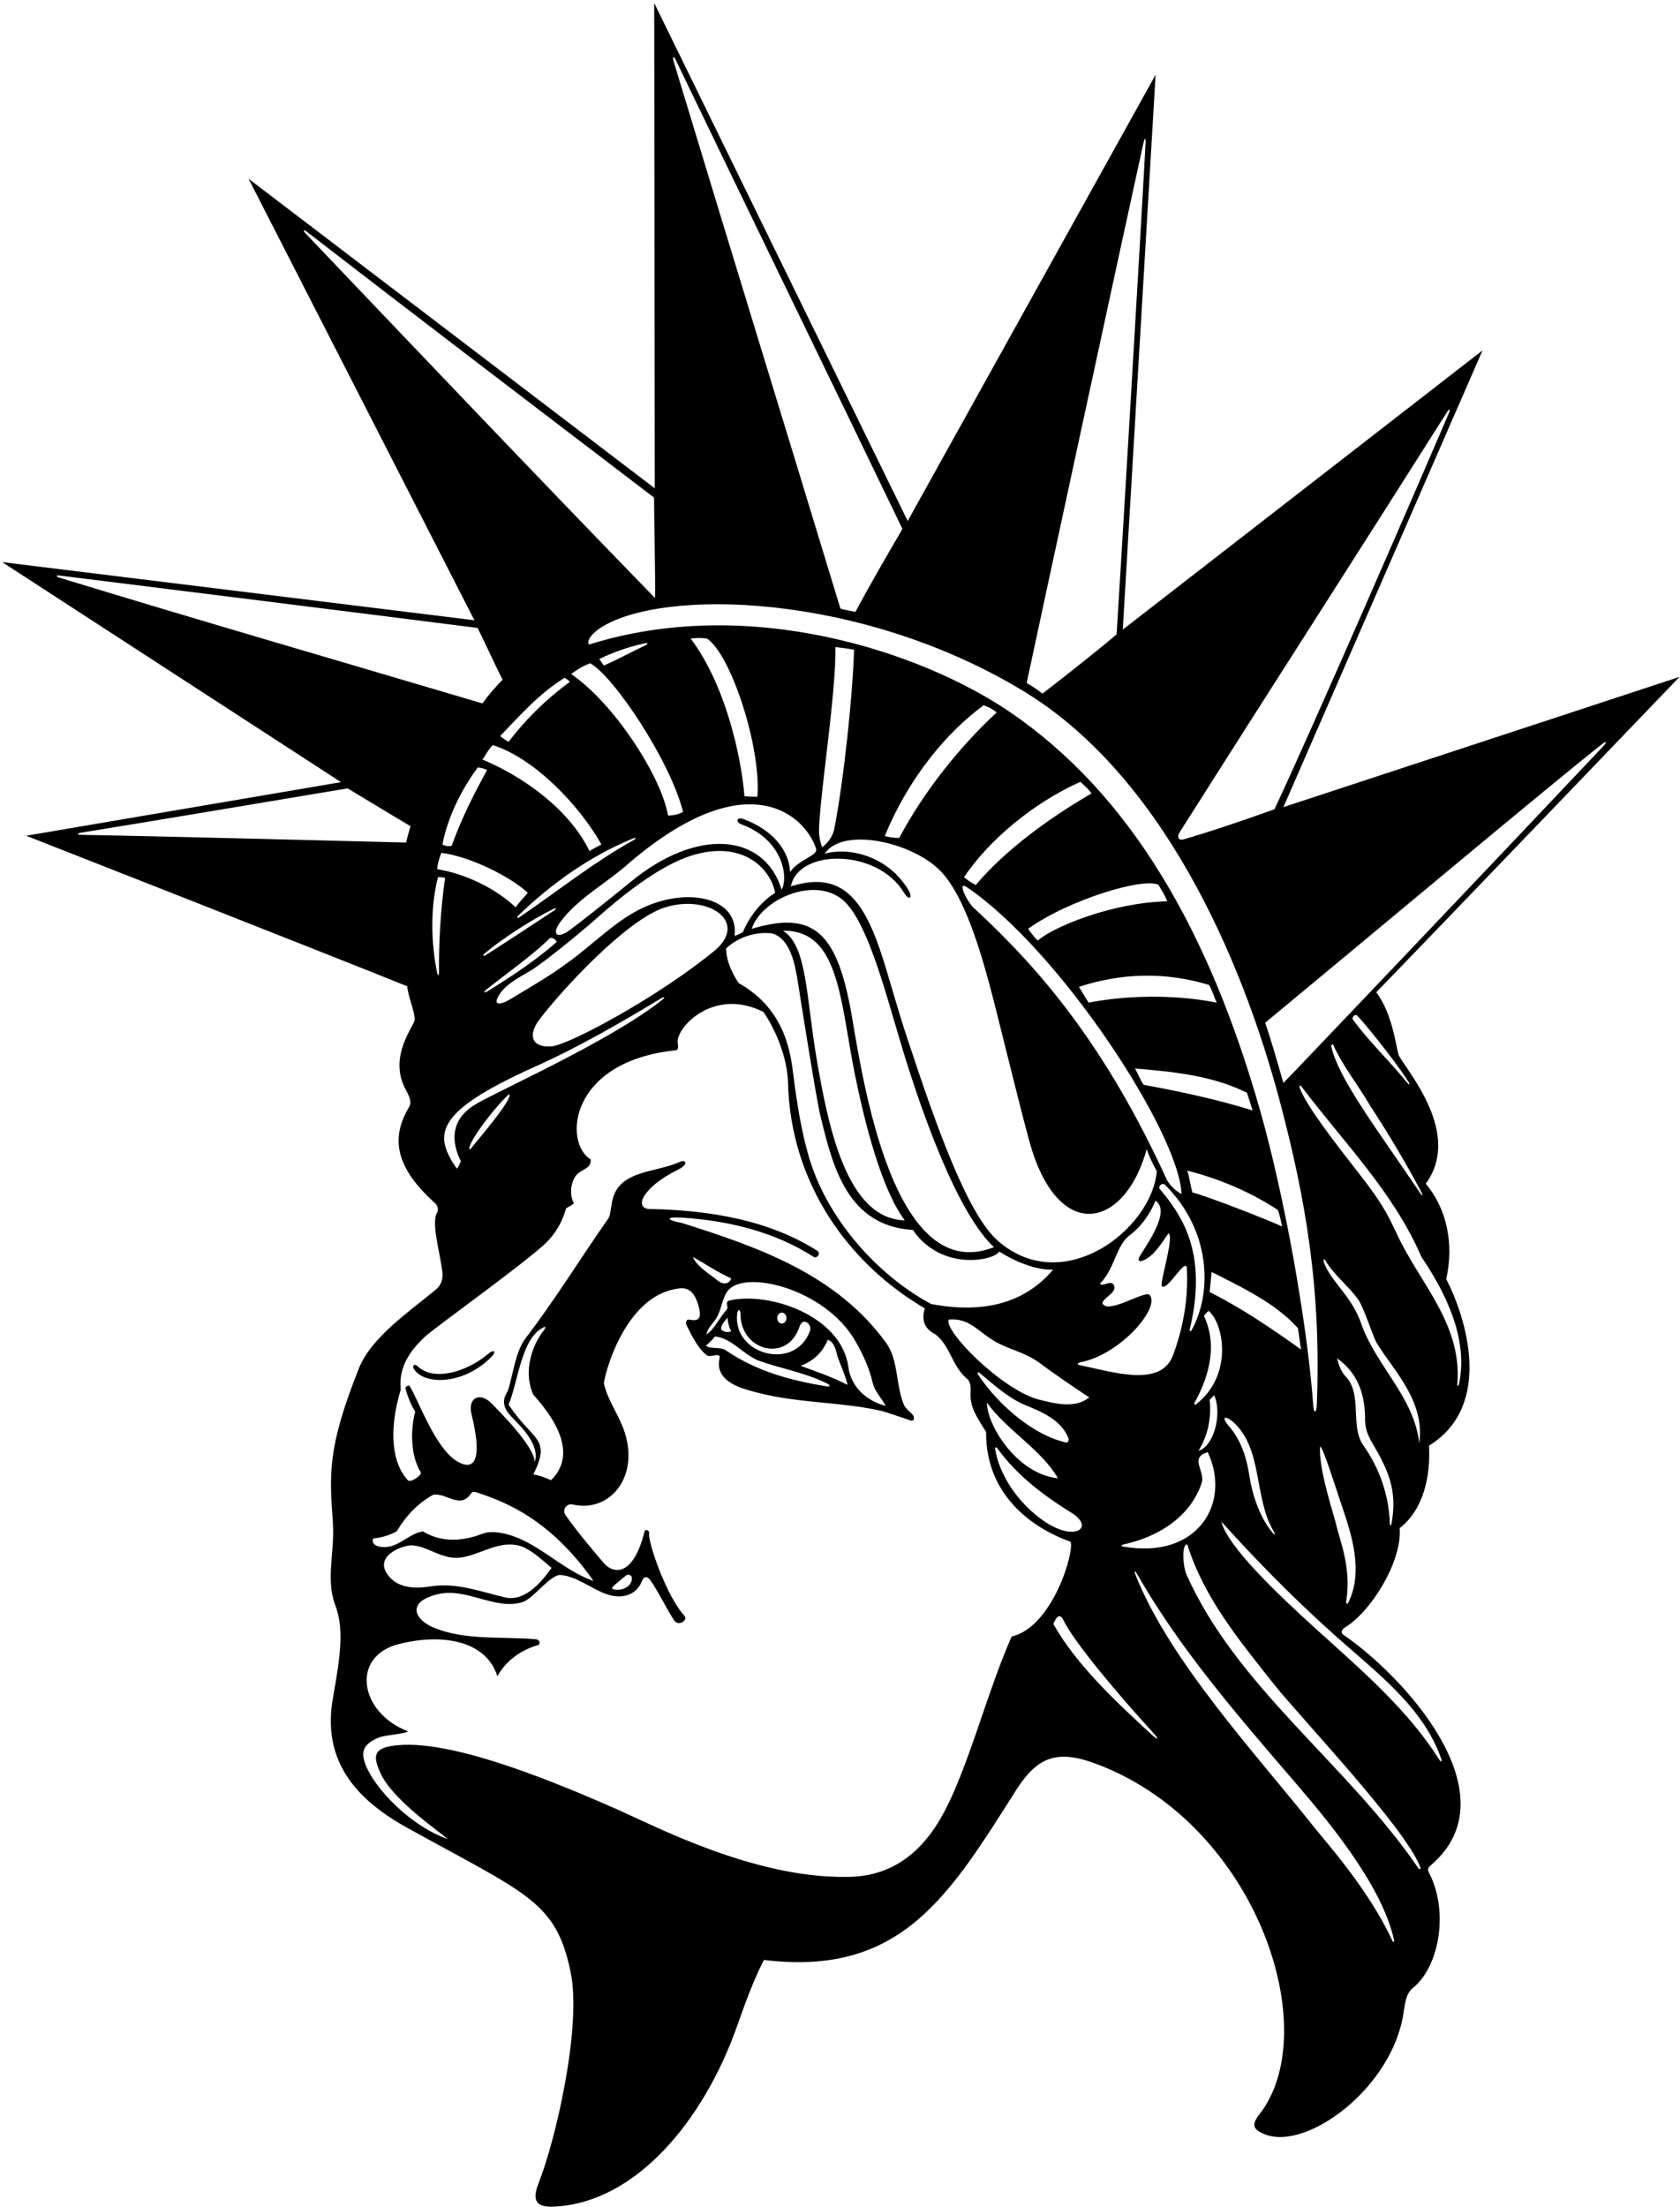 <?xml version="1.0" encoding="UTF-8"?>
<svg xmlns="http://www.w3.org/2000/svg" xmlns:xlink="http://www.w3.org/1999/xlink" width="510pt" height="670pt" viewBox="0 0 510 670" version="1.1">
<g id="surface1">
<path style=" stroke:none;fill-rule:nonzero;fill:rgb(0%,0%,0%);fill-opacity:1;" d="M 439.027 388.242 C 441.43 377.672 439.281 367.027 432.828 359.312 C 443.812 344.266 427.59 325.668 424.715 320.535 C 423.965 319.195 422.996 307.961 417.789 301.211 C 429.406 289.301 509.844 205.477 509.844 205.477 L 389.605 245.012 L 450.047 106.375 L 340.84 191.121 L 350.812 22.684 L 275.551 158.145 L 198.602 0.922 L 198.77 148.227 L 75.457 54.258 L 144.012 188.277 L 0.656 170.625 L 103.527 237.426 L 7.957 253.688 C 7.957 253.688 100.992 290.219 123.641 299.395 C 123.902 302.801 125.785 306.332 125.887 309.48 C 125.945 311.289 117.742 320.496 123.062 330.551 C 124.82 333.676 124.848 334.938 124.164 336.086 C 118.746 345.141 119.594 354.164 132.316 365.43 C 132.836 366.191 133.172 367.055 132.723 368.016 C 130.828 371.051 133.438 379.52 134.273 385.926 C 134.602 388.449 133.832 390.199 132.273 391.488 C 124.23 398.141 112.668 405.984 108.93 415.406 C 99.27 439.73 100.031 447.5 101.059 462.367 C 101.641 470.75 98.859 479.48 101.715 487.055 C 104.352 494.055 103.598 501.383 101.094 515.273 C 97.773 533.73 107.109 545.684 123.496 554.758 C 159.98 574.965 168.707 577.055 173.199 598.457 C 176.703 615.152 168.641 649.785 163.496 662.727 C 161.047 668.879 163.703 670.082 168.496 669.812 C 193.336 668.43 213.535 643.457 223.488 615.773 C 226.012 608.75 228.449 601.645 231.91 594.945 C 273.68 600.074 288.238 575.23 308.453 543.414 C 315.367 532.535 321.676 531.07 333.785 535.801 C 381.797 554.551 402.059 616.586 382.312 641.828 C 379.969 644.82 380.098 646.406 384.191 647.953 C 396.848 652.727 422.469 633.91 426.035 611.266 C 426.5 608.309 426.719 605.219 428.941 603.426 C 436.867 597.051 439.957 580.23 433.777 568.422 C 433.016 566.973 434.086 566.504 435.535 565.145 C 458.375 543.695 425.887 508.66 408.016 496.383 C 406.738 495.574 407.438 494.512 408.305 494 C 415.914 489.496 425.684 474.23 424.895 463.863 C 432.254 458.16 434.289 447.914 433.82 438.82 C 453.738 426.516 444.758 399.289 439.027 388.242 Z M 430.941 361.895 C 418.34 343.18 406.414 327.641 404.152 317.727 C 404.055 317.297 404.547 316.777 404.664 317.039 C 407.711 323.762 412.07 328.992 415.969 335.676 C 421.34 343.91 426.523 352.578 431.309 361.52 C 432.047 362.898 432.051 363.543 430.941 361.895 Z M 427.605 328.441 C 428.184 329.348 427.797 329.406 427.176 328.641 C 421.789 322.004 415.496 316.07 410.68 309.477 C 410.285 308.855 411.32 307.719 411.898 308.191 C 412.562 308.664 422.613 320.613 427.605 328.441 Z M 486.277 225.934 C 487.898 224.664 487.758 225.402 486.793 226.426 C 453.852 261.355 392.777 325.551 389.605 328.734 C 387.867 322.699 386.133 316.5 384.066 310.469 C 415.48 284.469 471.344 237.641 486.277 225.934 Z M 358.129 252.598 C 385.32 209.691 412.426 167.535 439.234 125.16 C 439.965 124.008 440.469 123.949 439.781 125.555 C 430.73 146.691 398.629 220.707 386.879 245.672 C 377.5 248.98 368.297 252.207 359.094 254.844 C 357.895 255.137 357.152 254.137 358.129 252.598 Z M 347.078 43.602 C 347.5 41.676 347.855 41.641 347.758 43.488 C 346.43 68.84 339.227 189.406 338.969 192.527 C 336.312 194.973 322.219 206.176 316.461 210.547 C 314.723 209.195 313.484 208.367 311.664 207.32 C 314.715 192.93 341.523 68.793 347.078 43.602 Z M 310.441 209.629 C 351.93 234.637 376.691 289.125 388.844 335.523 C 396.289 363.949 401.129 391.156 399.758 426.316 C 399.656 428.941 398.879 429.367 398.672 426.613 C 396.734 400.48 389.676 362.281 382.66 337.531 C 367.113 282.695 343.23 241.012 306.312 215.961 C 279.77 197.949 227.434 180.359 178.766 195.668 C 177.883 194.168 180.379 191.844 182.148 190.676 C 200.559 178.516 260.676 179.633 310.441 209.629 Z M 367.207 392.207 C 367.371 390.223 367.621 388.684 367.785 386.094 C 377.125 390.805 387.207 395.598 393.984 403.117 C 394.391 405.305 394.562 407.371 394.977 409.648 C 386.094 403.312 376.711 396.918 367.207 392.207 Z M 386.211 465.137 C 382.156 460.109 380.078 453.527 379.109 447.004 C 378.262 441.816 376.461 436.781 372.969 432.785 C 370.992 430.52 371.375 429.34 374.148 431.465 C 383.52 439.637 380.516 454.602 386.656 464.84 C 387.285 465.891 386.984 466.094 386.211 465.137 Z M 321.172 448.738 C 308.676 447.434 299.602 432.609 299.602 425.762 C 305.633 434.195 316.047 439.895 321.172 448.738 Z M 296.934 417.242 C 296.555 416.648 296.926 416.379 297.41 416.785 C 301.609 420.27 306.023 424.27 310.84 426.344 C 316.586 428.699 322.164 431.055 324.395 436.672 C 324.559 437.254 324.145 438.16 323.402 437.828 C 311.461 434.914 301.031 423.664 296.934 417.242 Z M 302.68 439.512 C 308.66 447.871 316.855 454.027 325.965 459.648 C 330.367 462.895 328.312 465.441 324.137 464.887 C 317.004 463.938 304.219 452.879 302.102 439.84 C 302.023 439.367 302.422 439.148 302.68 439.512 Z M 315.055 424.773 C 303.645 421.484 286.246 403.676 288.027 400.555 C 294.145 400.059 296.531 403.812 301.582 406.922 C 306.129 409.648 310.488 410.203 315.219 413.449 C 320.426 417.332 325.223 420.559 330.676 424.191 C 326.141 427.73 320.199 426.012 315.055 424.773 Z M 143.59 335.691 C 136.941 340.133 136.855 346.402 139.922 352.535 C 139.508 353.281 139.262 354.105 138.684 354.77 C 131.555 344.395 131.766 337.645 161.906 324.023 C 175.293 318.055 188.184 310.602 200.711 303.035 C 201.719 302.43 202.023 302.707 201.066 303.469 C 184.852 316.387 149.688 331.715 143.59 335.691 Z M 142.648 348.98 C 141.16 347.906 150.172 336.008 154.551 332.121 C 156.039 333.238 144.879 346.254 142.648 348.98 Z M 182.566 256.332 C 181.328 256.992 180.281 257.547 178.934 258.316 C 172.926 245.84 158.98 235.758 146.449 230.547 C 147.523 229.141 148.188 227.57 149.59 226.164 C 162.359 230.223 175.984 244.602 182.566 256.332 Z M 151.824 223.438 C 157.855 217.156 163.723 210.461 171.41 205.754 C 171.988 206.164 172.566 206.414 172.98 206.992 C 166.039 212.031 159.758 218.148 154.387 225.176 C 153.422 224.621 152.594 224.07 151.824 223.438 Z M 207.363 246.414 C 206.039 247.215 204.664 247.488 202.805 247.59 C 200.723 235.461 186.09 213.176 173.391 204.629 C 175.215 203.188 177.238 202.031 179.18 201.344 C 186.203 205.199 203.285 230.547 207.363 246.414 Z M 181.906 200.051 C 186.316 197.914 190.973 196.27 195.816 195.273 C 196.605 195.113 196.832 195.453 196.156 195.77 C 191.828 197.812 187.598 200.145 183.312 202.031 C 182.906 201.543 182.484 200.793 181.906 200.051 Z M 247.777 257.738 C 248.191 259.781 242.613 260.816 239.844 264.68 C 239.539 257.945 234.336 251.789 225.582 248.578 C 223.699 247.887 223.18 249.531 225.035 250.215 C 237.953 254.969 239.32 266.594 237.281 270.051 C 231.953 252.816 211.574 251.188 191.57 267.605 C 186.453 271.805 173.254 282.375 171.668 283.188 C 168.441 284.848 167.855 282.879 170.141 279.812 C 175.641 272.438 184.594 267.824 191.082 261.871 C 227.617 230.77 244.781 248.109 247.777 257.738 Z M 209.676 193.852 C 211.246 193.602 213.148 193.602 214.637 193.852 C 221.754 198.492 231.109 226.551 229.926 241.867 C 228.492 241.844 227.391 241.844 226.004 241.691 C 224.91 228.754 220.008 207.562 209.676 193.852 Z M 253.617 196.41 C 255.582 196.68 257.242 196.809 259.266 197.238 C 258.895 210.391 256.18 237.02 253.164 252.109 C 252.309 254.93 250.508 256.527 249.598 257.16 C 249.234 256.387 248.496 254.176 248.648 251.043 C 249.258 238.457 253.797 210.508 253.617 196.41 Z M 274.379 270.914 C 276.059 273.684 277.188 272.465 275.684 270.008 C 269.273 259.555 257.484 257.113 250.34 259.145 C 255.809 250.941 276.613 255.516 285.312 264.195 C 291.633 270.504 296.398 284.09 300.328 298.664 C 303.086 308.891 311.18 342.699 313.402 349.52 C 322.488 377.418 341.73 372.176 348.094 348.84 C 349.023 351.422 349.934 353.281 351.172 355.512 C 349.68 373.137 322.785 394.055 302.93 376.648 C 293.723 368.574 284.414 342.449 275.289 314.77 C 271.414 303.027 268.887 292.734 266.066 285.301 C 260.555 270.801 253.578 264.809 240.094 269.062 C 242.289 257.609 266.219 257.492 274.379 270.914 Z M 351.914 360.719 C 351.914 359.809 352.496 359.23 353.488 359.48 C 367.695 373.434 368.074 392.375 361.75 403.754 C 361.41 404.363 361.027 404.148 361.188 403.484 C 366.836 379.812 358.449 368.555 351.914 360.719 Z M 295.77 275.746 C 293.648 273.938 290.426 267.324 293.402 269.227 C 321.75 288.402 357.91 343.824 358.695 362.453 C 356.672 361.375 355.32 359.934 354.301 358.301 C 335.594 317.328 315.758 294.188 295.77 275.746 Z M 361.973 361.957 C 361.41 360.012 361.047 357.148 360.43 355.348 C 370.184 357.824 379.52 361.793 387.867 367.246 C 388.469 368.535 388.832 370.637 389.219 372.305 C 384.426 370.086 367.176 363.359 361.973 361.957 Z M 347.203 329.312 C 346.047 327.66 345.578 326.145 344.562 324.352 C 356.711 325.344 368.281 326.586 378.531 331.711 C 379.109 333.527 379.688 335.262 380.266 337.082 C 369.934 333.859 358.281 331.297 347.203 329.312 Z M 330.512 304.352 C 329.602 303.113 328.773 301.488 327.535 299.559 C 340.676 295.262 353.898 295.012 367.039 298.98 C 368.031 300.715 368.445 302.312 369.355 304.352 C 357.371 301.953 342.742 301.953 330.512 304.352 Z M 315.055 285.508 C 314.062 284.68 313.348 283.578 312.078 281.953 C 324.672 272.945 347.559 266.18 351.75 268.648 C 352.512 270.18 353.707 271.734 354.312 273.605 C 337.922 273.918 319.828 281.266 315.055 285.508 Z M 296.211 268.648 C 294.547 267.781 293.73 267.16 292.656 266.25 C 300.137 255.129 313.426 243.871 327.949 237.324 C 329.465 238.672 330.539 239.609 331.336 240.879 C 319.27 247.82 305.301 257.82 296.211 268.648 Z M 272.988 254.348 C 271.57 254.363 270.184 254.223 268.605 253.77 C 275.742 236.277 287.43 222.211 298.609 214.098 C 300.215 214.652 301.191 215.199 302.574 216.246 C 290.922 227.074 280.262 240.629 272.988 254.348 Z M 258.145 305.938 C 253.742 282.742 246.559 276.414 228.191 281.953 C 230.957 273.352 246.273 266.16 255.211 272.668 C 262.742 278.152 268.191 299.078 272.988 315.098 C 275.953 325.199 288.434 366.281 301.746 378.57 C 269.68 391.301 261.031 321.148 258.145 305.938 Z M 274.641 370.43 C 257.18 370.016 251.531 342.473 247.973 321.809 C 244.699 302.797 245.094 287.059 237.695 282.531 C 255.012 282.203 255.008 304.266 259.695 327.012 C 262.73 341.742 267.719 361.133 274.641 370.43 Z M 195.512 275.402 C 186.895 279.32 179.996 286.793 172.238 292.285 C 166.82 296.332 160.77 299.746 155.027 303.246 C 151.891 305.156 149.105 305.453 151.906 301.449 C 154.031 298.406 157.836 296.609 161.309 294.496 C 164.715 292.422 175.535 283.723 181.223 278.66 C 193.238 267.977 203.133 261.559 211.004 259.383 C 226.496 255.105 234.215 264.539 235.297 271.043 C 230.918 273.773 227.363 278.398 225.547 282.945 C 224.719 283.359 224.062 283.75 222.984 284.102 C 224.406 272.719 209.309 269.137 195.512 275.402 Z M 167.977 275.914 C 168.875 275.469 169.023 275.848 168.195 276.395 C 161.828 280.617 153.988 285.766 147.402 289.949 C 146.629 290.441 146.457 289.973 147.184 289.367 C 152.824 284.684 161.086 279.352 167.977 275.914 Z M 157.398 277.867 C 167.656 268 179.164 259.879 192.023 254.574 C 193.16 254.105 193.32 254.477 192.262 255.062 C 180.273 261.711 169.121 270.641 157.73 278.391 C 156.949 278.922 156.719 278.52 157.398 277.867 Z M 147.734 300.336 C 154.055 295.215 161.301 290.34 167.031 284.68 C 167.938 284.68 168.672 285.156 169.016 285.922 C 162.488 291.676 154.641 296.816 148.031 300.883 C 146.855 301.605 146.672 301.199 147.734 300.336 Z M 147.855 233.77 C 143.641 241.457 140.086 248.48 137.113 256.746 C 136.164 256.969 135.129 256.828 134.301 256.332 C 135.953 247.902 140.004 239.805 145.047 232.941 C 146.086 233.156 146.809 233.145 147.855 233.77 Z M 160.219 271.031 C 158.93 272.559 157.402 274.121 156.535 275.426 C 150.527 269.668 141.023 265.121 132.73 263.855 C 132.758 262.367 133.387 260.41 133.973 258.895 C 142.539 259.887 155.211 266.223 160.219 271.031 Z M 167.309 317.648 C 161.227 318.02 160.293 314.047 163.715 309.527 C 170.473 300.598 190.086 279.316 201.613 275.531 C 214.754 271.219 227.434 279.648 217.031 288.484 C 200.188 302.422 172.551 317.328 167.309 317.648 Z M 234.473 283.359 C 240.035 285.059 241.402 292.965 242.273 298.516 C 242.828 302.062 247.77 333.43 249.047 338.707 C 252.844 354.363 257.281 372.082 277.117 373.363 C 286.047 386.277 302.242 382.438 303.32 379.895 C 307.906 382.828 314.414 385.617 319.684 385.41 C 311.527 395.023 299.57 398.996 282.699 395.844 C 266.184 387.02 250.926 369.723 245.523 351.074 C 243.285 343.355 241.965 335.113 240.898 326.828 C 240.148 320.969 239.02 306.688 224.223 298.402 C 222.238 295.344 220.504 291.871 220.422 287.906 C 224.328 284.164 230.113 282.719 234.473 283.359 Z M 327.832 414.395 C 326.836 414.188 326.969 413.73 327.973 413.535 C 340.195 411.172 352.488 396.742 348.941 393.035 C 347.371 391.711 336.215 399.148 334.645 395.598 C 335.078 393.676 339.414 392.332 338.074 389.957 C 336.996 388.469 334.766 390.781 333.898 389.645 C 338.363 385.348 338.797 377.973 342.988 374.934 C 346.297 372.453 349.273 368.406 350.758 364.438 C 355.738 367.848 347.535 378.488 345.801 381.711 C 345.406 382.723 345.82 383.035 346.793 382.703 C 350.348 381.383 352.578 377.332 354.727 374.355 C 356.566 375.391 351.906 389.652 352.742 390.473 C 354.5 391.711 359.254 382.621 360.266 384.52 C 360.871 394.035 359.168 403.055 356.121 411.328 C 352.461 421.262 338.078 416.531 327.832 414.395 Z M 340.902 468.863 C 351.363 466.625 361.258 460.648 364.809 450.145 C 365.574 447.438 363.277 444.727 363.957 442.766 C 364.23 441.977 364.988 441.305 366.629 440.805 C 373.922 456.254 363.527 473.539 340.84 469.434 C 340.375 469.348 340.414 468.969 340.902 468.863 Z M 363.816 440.391 C 366.465 436.176 367.867 430.641 367.207 424.938 C 367.723 424.434 368.105 423.906 368.613 423.531 C 371.156 429.637 368.238 439.234 363.816 440.391 Z M 363.07 426.285 C 362.676 426.59 362.387 426.227 362.676 425.711 C 366.051 419.617 370.188 409.289 365.48 399.473 C 365.945 398.879 366.379 398.324 366.898 397.91 C 371.688 402.004 374.262 417.66 363.07 426.285 Z M 205.047 18.016 C 228.117 65.93 251.918 114.797 273.949 160.551 C 268.992 169.094 264.227 177.238 259.68 185.75 C 257.938 185.312 256.547 185.227 255.133 184.758 C 238.395 129.645 221.211 73.922 204.469 18.531 C 204.07 17.215 204.496 16.871 205.047 18.016 Z M 92.676 70.762 C 91.949 69.996 92.133 69.57 92.953 70.203 C 127.488 96.875 163.289 124.152 198.547 151.039 C 198.582 159.156 199.004 176.379 198.844 181.535 C 163.656 145.344 127.645 107.461 92.676 70.762 Z M 123.254 255.754 C 113.051 255.492 50.152 253.863 24.625 253.418 C 23.277 253.395 23.371 252.961 24.609 252.762 C 51.031 248.48 78.617 243.809 105.539 239.309 C 111.961 243.219 119.918 247.996 124.633 250.797 C 124.137 252.367 123.672 254.223 123.254 255.754 Z M 18.016 175.344 C 16.828 174.98 16.949 174.566 18.191 174.723 C 60.516 180.004 103.215 185.312 144.992 190.609 C 147.719 196.176 149.84 200.895 152.566 206.328 C 150.113 208.922 148.461 210.711 146.449 213.52 C 103.797 200.875 60.059 188.203 18.016 175.344 Z M 133.266 295.285 C 133.273 296.148 132.91 296.23 132.734 295.402 C 130.781 286.312 130.629 274.965 132.98 266.25 C 133.723 266.25 134.469 266.332 135.129 266.496 C 133.77 275.633 133.168 286.219 133.266 295.285 Z M 113.309 467.004 C 115.871 466.758 118.27 466.016 120.414 464.855 C 123.227 460.145 126.781 456.344 131.574 453.699 C 135.789 453.203 139.672 458.246 143.062 453.285 C 143.539 452.461 144.855 453.066 145.688 453.352 C 153.473 456.023 166.988 461.102 180.172 479.898 C 170.445 476.582 163.02 467.617 152.855 465.477 C 149.781 464.828 147.953 465.012 146.395 465.594 C 142.535 467.031 135.418 469.098 128.352 464.855 C 123.391 465.684 120.5 470.727 114.879 469.402 C 113.723 469.152 112.73 468.16 113.309 467.004 Z M 161.906 423.367 C 163.902 425.801 177.32 439.547 167.277 449.316 C 165.75 448.637 163.809 447.832 161.906 447.582 C 167.508 436.238 161.758 437.598 154.387 426.344 C 157.195 419.977 158.145 406.547 164.715 403.074 C 165.75 402.457 165.75 402.871 165.297 403.531 C 161.164 408.738 158.848 416.754 161.906 423.367 Z M 167.445 475.93 C 166.117 477.629 160.336 486.676 153.145 484.855 C 146.172 483.203 138.574 480.363 131.113 481.5 C 128.047 481.969 120.5 483.145 117.109 477.09 C 114.34 471.734 122.852 468.945 125.047 469.09 C 130.203 469.422 134.113 473.527 139.922 472.789 C 146.223 471.883 151.574 467.254 158.352 469.402 C 161.719 470.746 164.633 473.617 167.445 475.93 Z M 307.121 496.758 C 300.465 511.828 296.242 528.379 289.672 543.648 C 284.984 554.527 276.473 570.008 256.539 569.738 C 228.711 569.988 198.941 554.367 187.215 549.184 C 163.883 538.871 137.102 528.57 121.332 529.715 C 113.125 530.312 113.043 532.93 115.598 538.426 C 119.238 546.262 132.797 555.598 135.953 558.25 C 125.078 554.555 113.566 543.055 110.785 535.176 C 109.566 531.727 110.297 529.379 114.922 527.465 C 117.086 526.566 123.309 526.348 123.805 525.52 C 109.137 519.922 106.273 502.789 121.141 499.035 C 134.141 495.754 147.566 497.914 150.996 508.824 C 153.559 504.113 158.188 500.809 163.477 499.32 C 164.305 498.66 163.477 497.668 162.734 497.586 C 152.148 496.746 141.566 497.945 132.148 494.262 C 125.406 491.629 123.488 486.141 132.934 483.914 C 141.785 481.824 150.23 488.914 158.676 486.309 C 161.926 485.211 166.887 478.184 170.008 478.078 C 174.922 478.375 179.57 482.324 184.188 483.93 C 188.648 485.48 193.121 484.352 194.844 479.992 C 195.445 478.461 196.488 478.258 197.605 479.914 C 200.227 483.82 202.168 488.062 204.719 491.965 C 206.164 493.824 209.012 491.684 207.695 490.395 C 202.402 484.609 196.785 468.535 197.031 465.434 C 197.258 464.547 195.812 463.926 195.629 465.023 C 192.297 478.336 186.387 478.082 183.246 474.402 C 179.277 469.758 175.234 464.961 171.66 459.898 C 170.605 458.348 171.949 456.281 173.809 456.676 C 185.336 459.387 194.715 447.809 189.121 433.336 C 187.344 428.73 184.277 424.57 183.312 419.812 C 184.355 413.566 190.93 393.453 205.406 391.215 C 207.367 390.91 210.797 390.27 212.32 397.578 C 213.219 401.762 209.918 400.594 208.934 400.559 C 208.363 400.535 208.074 401.641 208.457 402.332 C 209.195 403.656 211.496 409.109 214.473 411.301 C 215.547 412.375 218.852 410.203 218.438 412.289 C 216.719 419.82 226.207 421.754 230.312 422.824 C 242.395 425.973 256.02 425.559 267.832 428.34 C 268.371 428.465 275.316 430.754 275.992 431.055 C 277.742 431.844 277.727 430.117 276.992 429.344 C 276.211 428.52 275.219 427.801 274.559 426.754 C 271.828 420.723 272.902 413.035 269.02 407.664 C 253.977 386.855 230.258 378.57 206.949 371.215 C 202.094 370.289 202.047 369.309 206.977 369.617 C 221.48 370.531 235.34 374.043 247.035 381.547 C 247.984 382.105 249.227 380.555 248.191 379.727 C 233.645 370.473 215.961 367.414 197.777 367 C 192.145 367.27 194.625 360.645 205.629 355.145 C 209.223 353.449 208.297 351.797 206.207 352.746 C 198.934 356.133 187.113 355.016 185.711 365.43 C 185.273 367.535 185.379 369.086 184.305 370.391 C 176.371 381.711 168.52 394.523 159.344 406.508 C 156.203 410.641 155.109 420.742 153.973 422.539 C 151.836 425.93 153.535 428.328 155.785 430.602 C 158.648 433.488 163.98 438.953 162.32 443.781 C 162.238 438.906 150.938 427.812 149.379 426.164 C 145.75 422.34 141.906 424.27 143.133 429.238 C 146.969 444.797 143.148 446.27 138.695 443.551 C 131.887 439.395 126.789 424.242 124.219 420.559 C 123.723 420.641 123.145 420.805 123.062 421.383 C 123.723 423.863 124.715 426.426 126.035 428.492 C 124.551 434.359 124.633 441.879 127.773 447.004 C 127.855 448.078 124.527 450.188 123.805 449.316 C 119.223 444.434 117.754 434.852 121.656 421.797 C 120.914 414.914 124.586 409.902 128.988 405.781 C 131.938 403.023 156.121 385.762 164.305 378.57 C 167.918 375.594 170.504 371.629 171.824 366.836 C 172.652 366.258 173.648 365.852 174.223 365.266 C 172.816 362.785 173.23 358.984 174.801 356.918 C 176.453 354.77 179.512 354.934 179.344 351.957 C 170.965 346.969 172.629 322.18 205.133 318.816 C 206.145 318.672 205.801 317.344 205.719 316.379 C 205.34 311.855 216.625 299.602 231.746 307.16 C 235.551 312.684 239.027 321.133 239.227 328.691 C 239.973 359.211 257.59 383.617 280.758 397.168 C 279.766 400.227 280.301 403.281 284.062 405.102 C 288.523 408.738 288.938 414.359 293.234 418.242 C 295.301 419.812 294.477 422.211 294.641 424.359 C 294.973 428.242 297.449 431.551 299.352 434.688 C 299.203 455.254 315.449 464.648 324.973 467.996 C 326.301 470.656 319.637 493.895 307.121 496.758 Z M 185.711 482.047 C 187.031 480.559 188.684 479.402 190.254 478.078 C 191.246 477.832 191.824 478.41 191.824 479.07 C 191.824 482.652 186.453 483.203 185.711 482.047 Z M 230.34 413.035 C 237.32 415.512 244.914 416.762 251.391 420.129 C 252.047 420.469 251.879 420.996 251.164 420.879 C 240.098 419.062 229.906 416.348 220.586 410.059 C 218.852 408.656 215.629 409.648 214.305 408.488 C 215.234 407.621 216.289 406.754 217.031 405.68 C 222.156 406.176 225.629 411.219 230.34 413.035 Z M 220.836 399.977 C 221.02 401.629 221.332 403.035 221.992 404.109 C 220.789 404.555 219.883 404.316 219.016 403.695 C 218.52 402.621 219.926 401.133 220.836 399.977 Z M 242.691 402.758 C 243.785 399.484 246.605 402.055 245.879 404.031 C 241.387 416.301 222.527 411.312 223.762 398.941 C 223.914 397.188 224.801 397.398 224.797 398.84 C 224.754 410.047 238.992 413.828 242.691 402.758 Z M 235.941 400.102 C 235.941 399.188 236.57 398.449 237.344 398.449 C 238.117 398.449 238.746 399.188 238.746 400.102 C 238.746 401.012 238.117 401.754 237.344 401.754 C 236.57 401.754 235.941 401.012 235.941 400.102 Z M 243.066 414.605 C 247.57 412.785 249.68 410.309 251.332 406.672 C 253.426 407.543 253.719 409.883 254.281 411.859 C 254.523 412.691 257.035 418.574 257.281 420.391 C 253.066 418.16 247.859 416.34 243.066 414.605 Z M 221.414 394.77 C 219.844 395.266 221.332 396.59 220.586 397.578 C 218.355 399.977 217.117 403.199 214.473 405.102 C 214.555 403.367 216.453 401.797 217.445 400.141 C 219.02 397.695 219.156 394.062 220.977 391.781 C 226.18 385.266 250.43 391.203 259.578 406.945 C 261.816 410.805 263.809 415.012 264.887 419.566 C 265.547 422.5 267.613 424.277 268.855 426.754 C 263.07 425.27 258.273 420.969 257.531 414.855 C 255.34 399.398 233.496 391.961 221.414 394.77 Z M 218.023 388.82 C 215.379 386.672 211.66 384.605 210.34 381.547 C 214.223 383.695 217.777 386.176 221.992 388.074 C 221.539 389.438 219.988 390.266 218.023 388.82 Z M 349.621 526.547 C 338.473 516.293 326.715 505.297 319.766 492.957 C 320.262 491.801 321.438 489.137 322.742 491.637 C 325.871 498.301 339.766 514.781 350.227 526.152 C 352.023 528.105 351.469 528.242 349.621 526.547 Z M 422.652 589.059 C 415.5 573.559 402.387 558.992 399.301 555.098 C 381.598 532.738 354.941 504.184 344.641 477.848 C 344.262 476.875 344.523 476.656 345.012 477.508 C 358.254 500.723 375.695 520.695 393.312 541.242 C 401.148 550.383 419.43 571.555 423.148 588.762 C 423.324 589.566 422.969 589.754 422.652 589.059 Z M 430.574 567.105 C 409.398 535.93 375.207 512.031 360.098 477.75 C 359.047 475.188 358.734 468.473 360.43 468.824 C 365.516 485.113 376.254 497.984 386.785 511.305 C 394.586 521.176 426.305 554.434 431.09 566.605 C 431.41 567.418 430.945 567.652 430.574 567.105 Z M 437.551 533.977 C 437.781 534.645 437.41 534.91 437.066 534.359 C 427.562 519.238 413.727 507.328 400.141 495.051 C 387.309 483.453 372.621 469.32 370.762 461.883 C 379.91 471.996 391.09 483.77 405.309 496.477 C 418.023 507.836 432.051 518.16 437.551 533.977 Z M 409.352 486.367 C 409.035 487.004 408.555 486.891 408.656 486.23 C 410.316 475.727 406.875 468.336 405.355 461.727 C 405.031 460.328 400.102 445.27 400.762 439.07 C 401.648 439.426 404.855 449.66 407.793 458.457 C 409.949 464.926 414.086 476.805 409.352 486.367 Z M 422.422 462.473 C 422.281 463.242 421.938 463.27 421.914 462.477 C 421.652 453.84 418.742 445.625 413.82 438.656 C 409.875 432.934 413.488 423.613 408.863 418.242 C 406.98 416.301 406.465 414.441 405.887 412.289 C 412.168 416.836 414.48 423.117 414.398 431.301 C 414.488 433.926 415.43 436.078 416.617 438.082 C 421.594 446.477 424.223 452.586 422.422 462.473 Z M 430.848 438.078 C 429.312 424.199 417.898 414.711 413.387 402.25 C 410.539 393.434 403.824 388.961 401.844 383.023 C 401.598 382.281 401.973 382.016 402.336 382.621 C 405.102 387.262 409.504 390.414 412.434 394.652 C 413.984 396.902 416.938 406.023 417.891 407.605 C 422.742 415.688 432.707 425.184 430.848 438.078 Z M 424.199 374.887 C 421.168 368.375 419.227 364.812 413.289 357.176 C 404.852 346.324 396.469 335.598 394.543 330.152 C 394.332 329.559 394.746 329.367 395.047 329.766 C 408.141 347.09 422.941 361.75 431.508 381.547 C 438.727 392.223 445.73 406.105 442.973 419.82 C 442.766 420.867 442.332 420.992 442.41 420.035 C 443.898 401.949 430.992 389.473 424.199 374.887 "/>
<path style=" stroke:none;fill-rule:nonzero;fill:rgb(0%,0%,0%);fill-opacity:1;" d="M 148.273 410.906 C 141.785 416.426 131.691 419.465 126.742 414.707 C 125.766 413.77 125.023 414.598 125.684 415.613 C 128.895 420.531 140.77 420.418 149.18 411.879 C 150.871 410.102 149.871 409.547 148.273 410.906 "/>
</g>
</svg>
